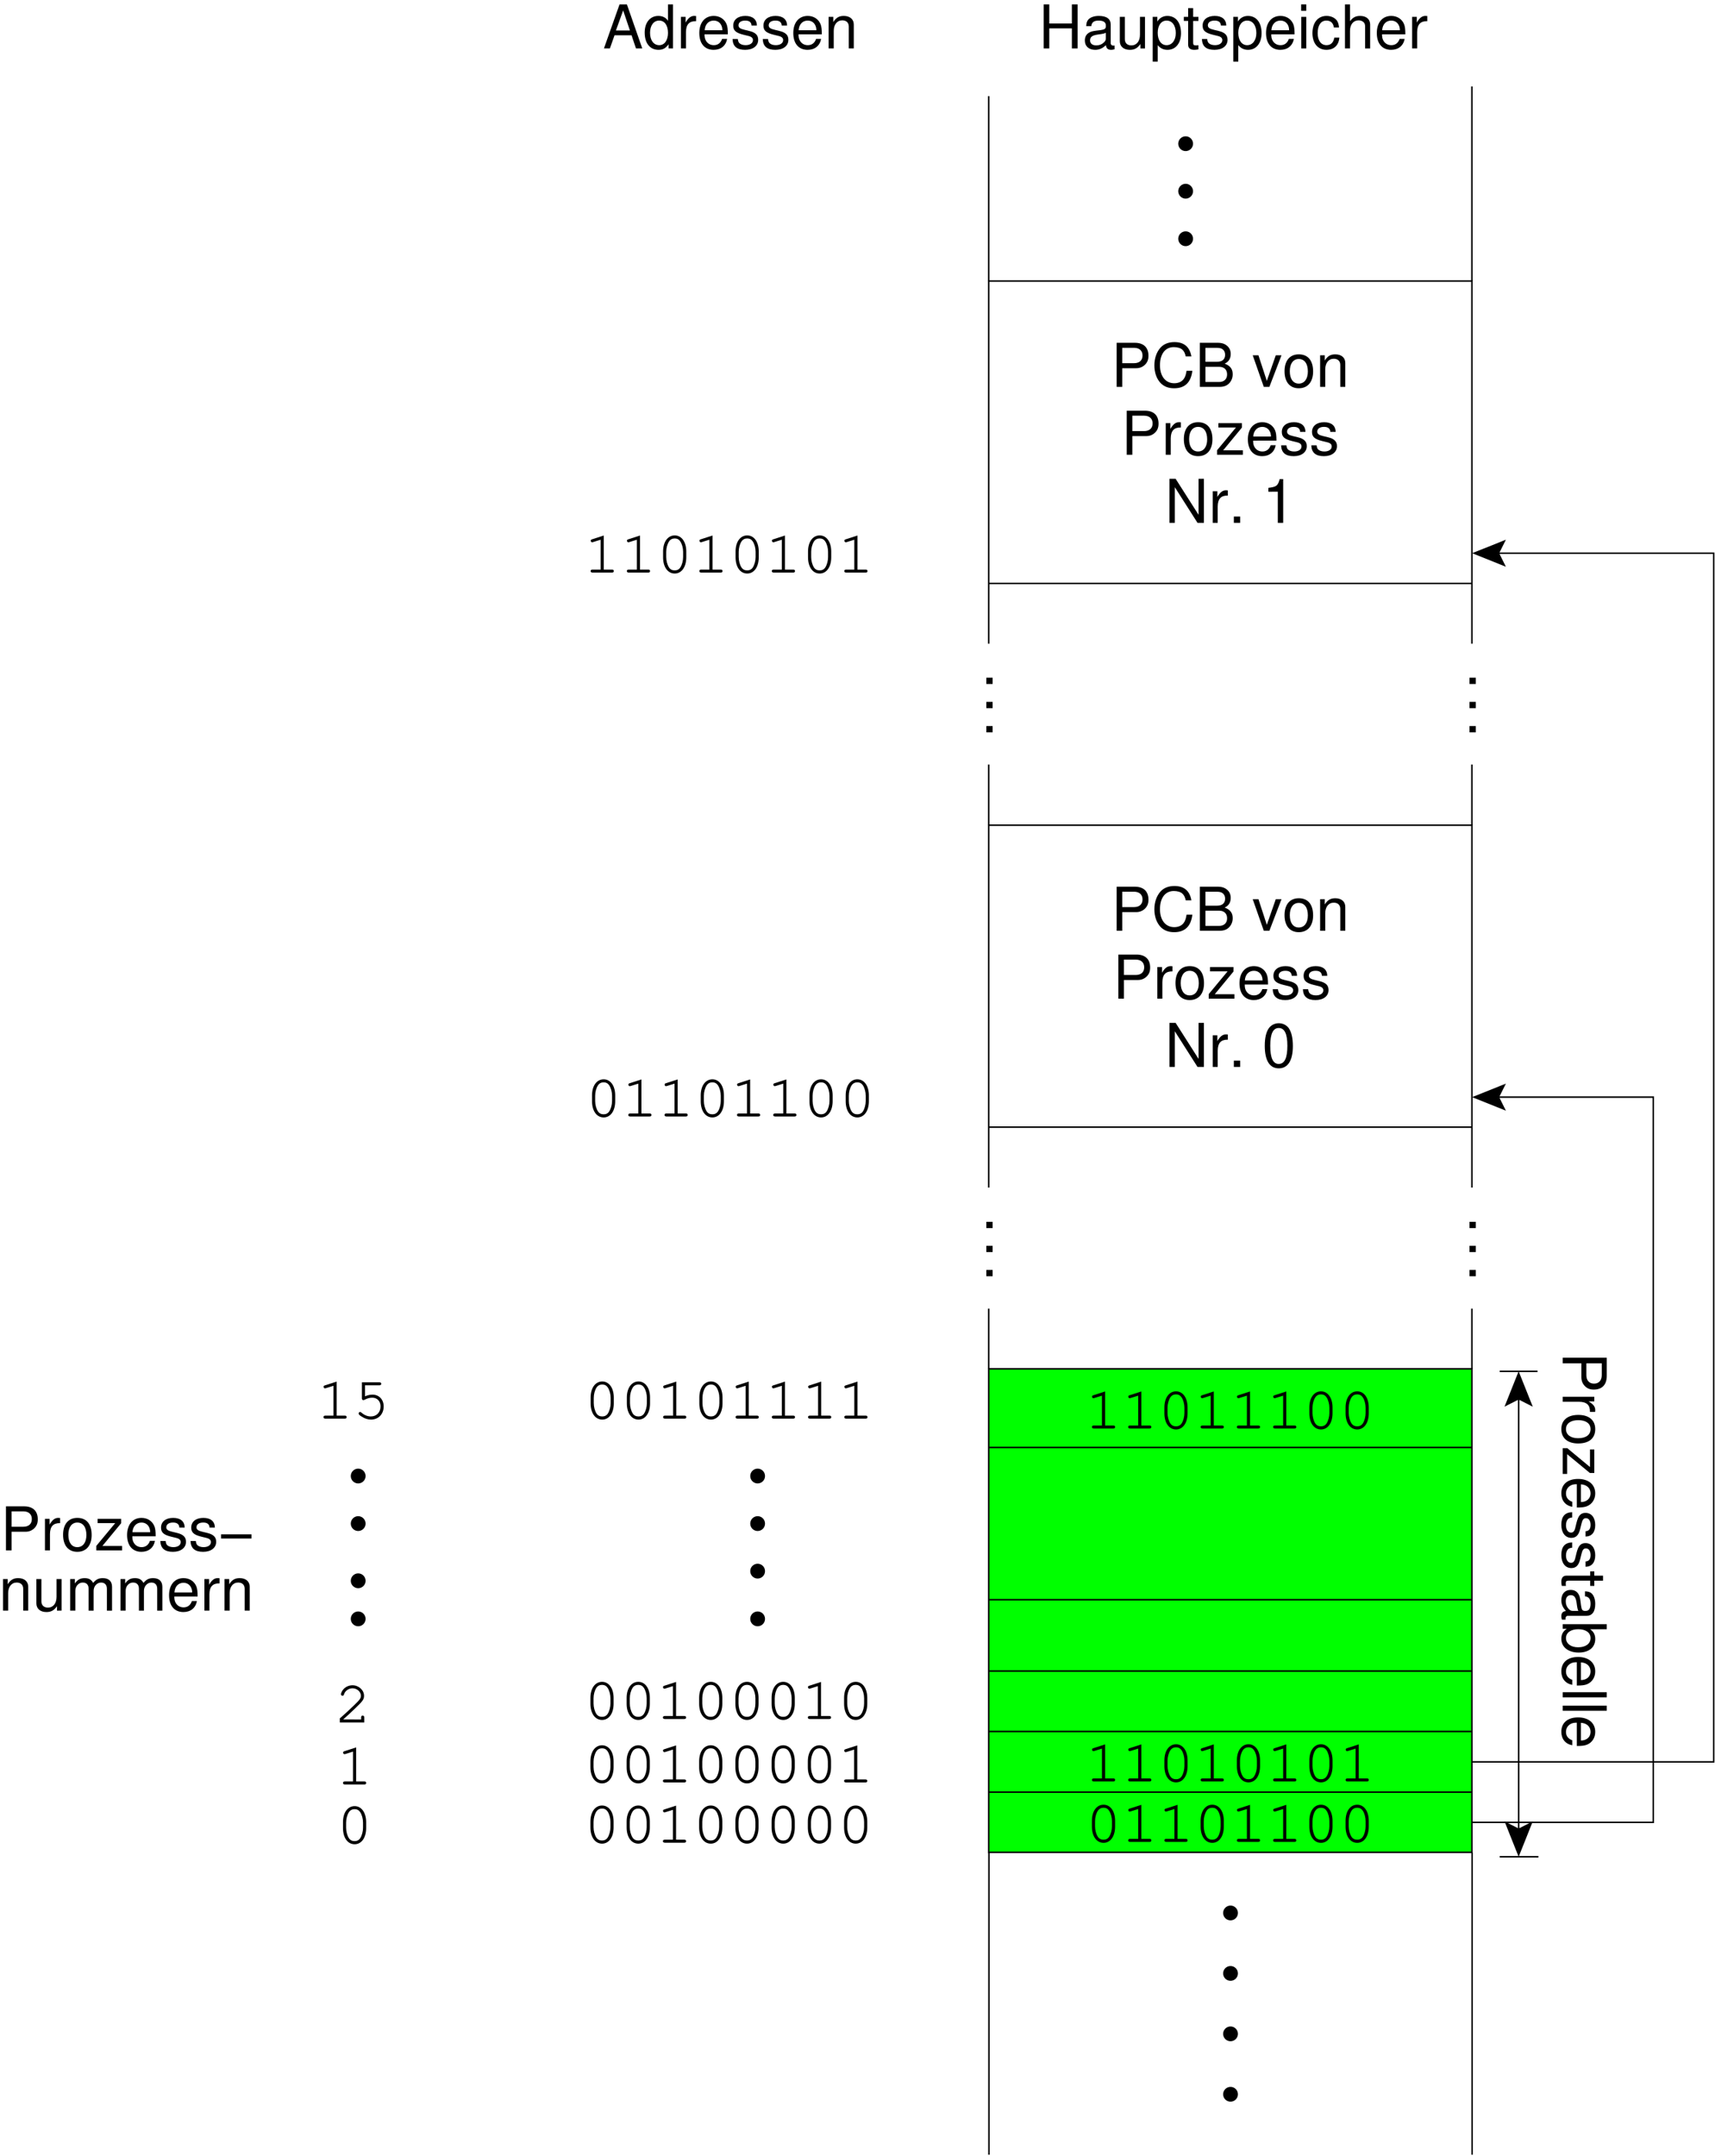 <svg width="230pt" height="289pt" version="1.1" viewBox="0 0 230 289" xmlns="http://www.w3.org/2000/svg" xmlns:xlink="http://www.w3.org/1999/xlink">
<defs>
<g id="c">
<path d="m1.547-0.844h-0.844v0.844h0.844z"/>
</g>
<g id="r">
<path d="m5.234-5.906h-0.719v4.828l-3.078-4.828h-0.828v5.906h0.719v-4.781l3.047 4.781h0.859z"/>
</g>
<g id="f">
<path d="m0.562-4.234v4.234h0.672v-2.203c0.016-1.016 0.438-1.469 1.359-1.453v-0.688c-0.109-0.016-0.172-0.016-0.25-0.016-0.438 0-0.781 0.25-1.156 0.891v-0.766z"/>
</g>
<g id="af">
<path d="m2.094-4.172v4.172h0.719v-5.859h-0.469c-0.25 0.906-0.422 1.031-1.516 1.172v0.516z"/>
</g>
<g id="ae">
<path d="m3.844-1.766 0.594 1.766h0.844l-2.062-5.906h-0.984l-2.094 5.906h0.797l0.625-1.766zm-0.219-0.641h-1.875l0.969-2.688z"/>
</g>
<g id="ad">
<path d="m4-5.906h-0.672v2.203c-0.281-0.438-0.734-0.656-1.297-0.656-1.094 0-1.828 0.875-1.828 2.234 0 1.422 0.703 2.312 1.859 2.312 0.578 0 0.984-0.219 1.344-0.75v0.562h0.594zm-1.859 2.172c0.734 0 1.188 0.641 1.188 1.656 0 0.984-0.469 1.641-1.172 1.641-0.75 0-1.234-0.656-1.234-1.656 0-0.984 0.484-1.641 1.219-1.641z"/>
</g>
<g id="e">
<path d="m4.156-1.891c0-0.656-0.047-1.047-0.172-1.359-0.281-0.688-0.922-1.109-1.719-1.109-1.188 0-1.938 0.891-1.938 2.297s0.719 2.25 1.922 2.25c0.969 0 1.641-0.547 1.812-1.469h-0.672c-0.188 0.547-0.578 0.844-1.109 0.844-0.438 0-0.797-0.188-1.031-0.547-0.156-0.25-0.219-0.484-0.219-0.906zm-3.109-0.547c0.047-0.797 0.531-1.297 1.219-1.297s1.156 0.531 1.156 1.297z"/>
</g>
<g id="d">
<path d="m3.547-3.062c-0.016-0.828-0.562-1.297-1.547-1.297s-1.625 0.5-1.625 1.297c0 0.656 0.344 0.969 1.344 1.219l0.641 0.156c0.469 0.109 0.656 0.281 0.656 0.578 0 0.406-0.406 0.672-0.984 0.672-0.375 0-0.672-0.109-0.844-0.281-0.109-0.125-0.156-0.25-0.203-0.547h-0.703c0.031 0.984 0.578 1.453 1.688 1.453 1.062 0 1.75-0.531 1.75-1.344 0-0.625-0.359-0.984-1.203-1.188l-0.641-0.156c-0.562-0.125-0.797-0.297-0.797-0.594 0-0.406 0.359-0.641 0.906-0.641s0.828 0.234 0.844 0.672z"/>
</g>
<g id="i">
<path d="m0.562-4.234v4.234h0.688v-2.344c0-0.859 0.453-1.422 1.141-1.422 0.547 0 0.875 0.312 0.875 0.828v2.938h0.672v-3.203c0-0.703-0.516-1.156-1.344-1.156-0.625 0-1.031 0.234-1.406 0.828v-0.703z"/>
</g>
<g id="an">
<path d="m4.453-2.688v2.688h0.766v-5.906h-0.766v2.562h-3.031v-2.562h-0.75v5.906h0.75v-2.688z"/>
</g>
<g id="am">
<path d="m4.328-0.391c-0.078 0.016-0.109 0.016-0.141 0.016-0.234 0-0.375-0.125-0.375-0.344v-2.484c0-0.75-0.547-1.156-1.594-1.156-0.609 0-1.109 0.172-1.406 0.484-0.188 0.219-0.266 0.469-0.281 0.891h0.672c0.062-0.516 0.359-0.75 1-0.75 0.609 0 0.953 0.219 0.953 0.625v0.172c-0.016 0.297-0.156 0.406-0.719 0.484-0.953 0.109-1.094 0.141-1.359 0.25-0.484 0.219-0.734 0.578-0.734 1.141 0 0.766 0.531 1.25 1.391 1.25 0.531 0 0.953-0.188 1.438-0.625 0.047 0.438 0.266 0.625 0.703 0.625 0.141 0 0.234-0.016 0.453-0.078zm-1.172-0.938c0 0.219-0.078 0.359-0.281 0.547-0.266 0.25-0.594 0.375-1 0.375-0.516 0-0.828-0.25-0.828-0.672 0-0.453 0.281-0.672 1.016-0.781 0.719-0.094 0.859-0.125 1.094-0.234z"/>
</g>
<g id="t">
<path d="m3.906 0v-4.234h-0.672v2.391c0 0.875-0.453 1.438-1.156 1.438-0.547 0-0.875-0.328-0.875-0.828v-3h-0.672v3.266c0 0.703 0.516 1.156 1.344 1.156 0.625 0 1.016-0.219 1.422-0.781v0.594z"/>
</g>
<g id="s">
<path d="m0.438 1.766h0.672v-2.203c0.359 0.422 0.766 0.625 1.312 0.625 1.094 0 1.812-0.891 1.812-2.234 0-1.422-0.703-2.312-1.828-2.312-0.562 0-1.031 0.25-1.344 0.75v-0.625h-0.625zm1.859-5.5c0.75 0 1.234 0.656 1.234 1.672 0 0.969-0.5 1.625-1.234 1.625-0.719 0-1.188-0.656-1.188-1.656 0-0.984 0.469-1.641 1.188-1.641z"/>
</g>
<g id="al">
<path d="m2.062-4.234h-0.703v-1.172h-0.672v1.172h-0.578v0.547h0.578v3.203c0 0.438 0.297 0.672 0.812 0.672 0.188 0 0.328-0.016 0.562-0.062v-0.562c-0.109 0.031-0.188 0.031-0.328 0.031-0.297 0-0.375-0.078-0.375-0.375v-2.906h0.703z"/>
</g>
<g id="ak">
<path d="m1.219-4.234h-0.672v4.234h0.672zm0-1.672h-0.688v0.859h0.688z"/>
</g>
<g id="aj">
<path d="m3.812-2.812c-0.031-0.422-0.125-0.688-0.281-0.922-0.297-0.391-0.797-0.625-1.391-0.625-1.156 0-1.891 0.906-1.891 2.312 0 1.359 0.734 2.234 1.875 2.234 1.016 0 1.656-0.609 1.734-1.641h-0.672c-0.125 0.672-0.469 1.016-1.047 1.016-0.734 0-1.188-0.609-1.188-1.609 0-1.062 0.438-1.688 1.172-1.688 0.562 0 0.922 0.328 1 0.922z"/>
</g>
<g id="ai">
<path d="m0.562-5.906v5.906h0.672v-2.344c0-0.859 0.453-1.422 1.156-1.422 0.219 0 0.438 0.062 0.594 0.188 0.203 0.141 0.281 0.344 0.281 0.641v2.938h0.672v-3.203c0-0.719-0.516-1.156-1.344-1.156-0.594 0-0.953 0.188-1.359 0.703v-2.25z"/>
</g>
<g id="h">
<path d="m1.484-2.5h1.859c0.453 0 0.828-0.141 1.141-0.422 0.359-0.328 0.516-0.703 0.516-1.25 0-1.109-0.656-1.734-1.828-1.734h-2.438v5.906h0.75zm0-0.672v-2.062h1.578c0.719 0 1.141 0.391 1.141 1.031 0 0.656-0.422 1.031-1.141 1.031z"/>
</g>
<g id="q">
<path d="m5.359-4.078c-0.234-1.281-0.984-1.922-2.281-1.922-0.781 0-1.422 0.25-1.859 0.734-0.531 0.594-0.828 1.422-0.828 2.391s0.297 1.797 0.844 2.375c0.469 0.469 1.047 0.688 1.812 0.688 1.438 0 2.25-0.781 2.438-2.344h-0.781c-0.062 0.406-0.141 0.688-0.266 0.922-0.25 0.484-0.75 0.75-1.375 0.75-1.172 0-1.922-0.938-1.922-2.406 0-1.516 0.703-2.438 1.859-2.438 0.469 0 0.922 0.125 1.156 0.359 0.219 0.203 0.344 0.453 0.438 0.891z"/>
</g>
<g id="p">
<path d="m0.641 0h2.656c0.562 0 0.984-0.156 1.297-0.5 0.281-0.297 0.453-0.719 0.453-1.188 0-0.703-0.328-1.141-1.078-1.422 0.547-0.25 0.812-0.688 0.812-1.297 0-0.438-0.156-0.812-0.469-1.078-0.312-0.281-0.703-0.422-1.281-0.422h-2.391zm0.75-3.359v-1.875h1.453c0.422 0 0.656 0.047 0.859 0.203 0.219 0.172 0.328 0.406 0.328 0.734s-0.109 0.562-0.328 0.734c-0.203 0.141-0.438 0.203-0.859 0.203zm0 2.703v-2.031h1.844c0.656 0 1.062 0.375 1.062 1.016 0 0.625-0.406 1.016-1.062 1.016z"/>
</g>
<g id="o">
<path d="m2.312 0 1.625-4.234h-0.766l-1.203 3.438-1.125-3.438h-0.766l1.484 4.234z"/>
</g>
<g id="g">
<path d="m2.203-4.359c-1.203 0-1.906 0.844-1.906 2.266 0 1.438 0.703 2.281 1.906 2.281s1.922-0.844 1.922-2.25c0-1.469-0.688-2.297-1.922-2.297zm0 0.625c0.766 0 1.219 0.625 1.219 1.672 0 1-0.469 1.625-1.219 1.625s-1.203-0.625-1.203-1.656c0-1.016 0.453-1.641 1.203-1.641z"/>
</g>
<g id="k">
<path d="m3.578-4.234h-3.156v0.578h2.359l-2.531 3.047v0.609h3.453v-0.594h-2.641l2.516-3.047z"/>
</g>
<g id="n">
<path d="m0.562-4.234v4.234h0.688v-2.656c0-0.625 0.438-1.109 0.984-1.109 0.516 0 0.797 0.297 0.797 0.844v2.922h0.672v-2.656c0-0.625 0.453-1.109 1-1.109 0.5 0 0.781 0.312 0.781 0.844v2.922h0.688v-3.188c0-0.75-0.438-1.172-1.234-1.172-0.562 0-0.906 0.172-1.297 0.641-0.25-0.453-0.594-0.641-1.141-0.641-0.578 0-0.953 0.203-1.312 0.719v-0.594z"/>
</g>
<g id="ah">
<path d="m4.406-2.156h-4.078v0.562h4.078z"/>
</g>
<g id="ag">
<path d="m2.219-5.859c-0.531 0-1.016 0.25-1.312 0.641-0.375 0.531-0.562 1.297-0.562 2.391 0 1.969 0.656 3.016 1.875 3.016s1.891-1.047 1.891-2.969c0-1.141-0.188-1.891-0.562-2.438-0.297-0.391-0.781-0.641-1.328-0.641zm0 0.641c0.781 0 1.156 0.781 1.156 2.375 0 1.656-0.375 2.438-1.172 2.438-0.75 0-1.125-0.812-1.125-2.422s0.375-2.391 1.141-2.391z"/>
</g>
<g id="b">
<path d="m2.641-4.969-1.547 0.5c-0.156 0.047-0.203 0.094-0.203 0.203s0.094 0.203 0.188 0.203c0.016 0 0.109-0.016 0.141-0.031l1-0.312v4h-1.078c-0.172 0-0.266 0.062-0.266 0.203 0 0.125 0.094 0.203 0.266 0.203h2.594c0.172 0 0.25-0.078 0.25-0.203 0-0.141-0.078-0.203-0.25-0.203h-1.094z"/>
</g>
<g id="a">
<path d="m3.984-2.828c0-1.281-0.625-2.156-1.547-2.156-0.938 0-1.562 0.875-1.562 2.156v0.781c0 1.297 0.625 2.172 1.562 2.172 0.922 0 1.547-0.875 1.547-2.172zm-2.688 0.047c0-0.5 0.141-1.031 0.375-1.391 0.172-0.266 0.438-0.406 0.766-0.406s0.578 0.141 0.75 0.406c0.234 0.359 0.375 0.891 0.375 1.391v0.703c0 0.484-0.141 1.031-0.375 1.391-0.172 0.266-0.438 0.391-0.75 0.391-0.328 0-0.594-0.125-0.766-0.391-0.234-0.359-0.375-0.906-0.375-1.391z"/>
</g>
<g id="ac">
<path d="m1.094-0.406c0.438-0.375 0.938-0.844 1.609-1.484 1.016-0.969 1.188-1.203 1.188-1.688 0-0.75-0.719-1.406-1.547-1.406-0.5 0-0.969 0.219-1.281 0.609-0.156 0.203-0.266 0.453-0.266 0.609 0 0.094 0.094 0.188 0.203 0.188s0.172-0.062 0.203-0.188c0.141-0.469 0.625-0.812 1.141-0.812 0.609 0 1.125 0.469 1.125 1 0 0.344-0.156 0.547-0.906 1.266-0.672 0.641-1.281 1.219-1.844 1.703l-0.078 0.062v0.547h3.281v-0.656c0-0.172-0.078-0.266-0.219-0.266s-0.203 0.094-0.203 0.266v0.25z"/>
</g>
<g id="ab">
<path d="m1.594-4.469h1.906c0.172 0 0.266-0.078 0.266-0.203 0-0.141-0.094-0.203-0.266-0.203h-2.328v2.172c0 0.125 0.078 0.219 0.203 0.219 0.047 0 0.078-0.016 0.188-0.062 0.359-0.188 0.672-0.266 1-0.266 0.656 0 1.109 0.469 1.109 1.156 0 0.812-0.531 1.359-1.297 1.359-0.453 0-0.875-0.172-1.266-0.516-0.078-0.062-0.109-0.078-0.172-0.078-0.109 0-0.203 0.078-0.203 0.188 0 0.125 0.109 0.25 0.406 0.422 0.406 0.266 0.812 0.406 1.25 0.406 1 0 1.703-0.734 1.703-1.766 0-0.922-0.625-1.578-1.484-1.578-0.344 0-0.625 0.062-1.016 0.219z"/>
</g>
<g id="aa">
<path d="m2.5 1.484v1.859c0 0.453 0.141 0.828 0.422 1.141 0.328 0.359 0.703 0.516 1.25 0.516 1.109 0 1.734-0.656 1.734-1.828v-2.438h-5.906v0.75zm0.672 0h2.062v1.578c0 0.719-0.391 1.141-1.031 1.141-0.656 0-1.031-0.422-1.031-1.141z"/>
</g>
<g id="z">
<path d="m4.234 0.562h-4.234v0.672h2.203c1.016 0.016 1.469 0.438 1.453 1.359h0.688c0.016-0.109 0.016-0.172 0.016-0.25 0-0.438-0.25-0.781-0.891-1.156h0.766z"/>
</g>
<g id="y">
<path d="m4.359 2.203c0-1.203-0.844-1.906-2.266-1.906-1.438 0-2.281 0.703-2.281 1.906s0.844 1.922 2.25 1.922c1.469 0 2.297-0.688 2.297-1.922zm-0.625 0c0 0.766-0.625 1.219-1.672 1.219-1 0-1.625-0.469-1.625-1.219s0.625-1.203 1.656-1.203c1.016 0 1.641 0.453 1.641 1.203z"/>
</g>
<g id="x">
<path d="m4.234 3.578v-3.156h-0.578v2.359l-3.047-2.531h-0.609v3.453h0.594v-2.641l3.047 2.516z"/>
</g>
<g id="j">
<path d="m1.891 4.156c0.656 0 1.047-0.047 1.359-0.172 0.688-0.281 1.109-0.922 1.109-1.719 0-1.188-0.891-1.938-2.297-1.938s-2.25 0.719-2.25 1.922c0 0.969 0.547 1.641 1.469 1.812v-0.672c-0.547-0.188-0.844-0.578-0.844-1.109 0-0.438 0.188-0.797 0.547-1.031 0.25-0.156 0.484-0.219 0.906-0.219zm0.547-3.109c0.797 0.047 1.297 0.531 1.297 1.219s-0.531 1.156-1.297 1.156z"/>
</g>
<g id="l">
<path d="m3.062 3.547c0.828-0.016 1.297-0.562 1.297-1.547s-0.5-1.625-1.297-1.625c-0.656 0-0.969 0.344-1.219 1.344l-0.156 0.641c-0.109 0.469-0.281 0.656-0.578 0.656-0.406 0-0.672-0.406-0.672-0.984 0-0.375 0.109-0.672 0.281-0.844 0.125-0.109 0.25-0.156 0.547-0.203v-0.703c-0.984 0.031-1.453 0.578-1.453 1.688 0 1.062 0.531 1.75 1.344 1.75 0.625 0 0.984-0.359 1.188-1.203l0.156-0.641c0.125-0.562 0.297-0.797 0.594-0.797 0.406 0 0.641 0.359 0.641 0.906s-0.234 0.828-0.672 0.844z"/>
</g>
<g id="w">
<path d="m4.234 2.062v-0.703h1.172v-0.672h-1.172v-0.578h-0.547v0.578h-3.203c-0.438 0-0.672 0.297-0.672 0.812 0 0.188 0.016 0.328 0.062 0.562h0.562c-0.031-0.109-0.031-0.188-0.031-0.328 0-0.297 0.078-0.375 0.375-0.375h2.906v0.703z"/>
</g>
<g id="v">
<path d="m0.391 4.328c-0.016-0.078-0.016-0.109-0.016-0.141 0-0.234 0.125-0.375 0.344-0.375h2.484c0.75 0 1.156-0.547 1.156-1.594 0-0.609-0.172-1.109-0.484-1.406-0.219-0.188-0.469-0.266-0.891-0.281v0.672c0.516 0.062 0.75 0.359 0.75 1 0 0.609-0.219 0.953-0.625 0.953h-0.172c-0.297-0.016-0.406-0.156-0.484-0.719-0.109-0.953-0.141-1.094-0.25-1.359-0.219-0.484-0.578-0.734-1.141-0.734-0.766 0-1.25 0.531-1.25 1.391 0 0.531 0.188 0.953 0.625 1.438-0.438 0.047-0.625 0.266-0.625 0.703 0 0.141 0.016 0.234 0.078 0.453zm0.938-1.172c-0.219 0-0.359-0.078-0.547-0.281-0.25-0.266-0.375-0.594-0.375-1 0-0.516 0.25-0.828 0.672-0.828 0.453 0 0.672 0.281 0.781 1.016 0.094 0.719 0.125 0.859 0.234 1.094z"/>
</g>
<g id="u">
<path d="m5.906 0.438h-5.906v0.609h0.547c-0.5 0.328-0.734 0.75-0.734 1.344 0 1.109 0.922 1.844 2.328 1.844 1.375 0 2.219-0.688 2.219-1.812 0-0.578-0.219-1-0.688-1.312h2.234zm-2.172 1.859c0 0.75-0.656 1.234-1.672 1.234-0.969 0-1.625-0.5-1.625-1.234s0.656-1.188 1.656-1.188c0.984 0 1.641 0.453 1.641 1.188z"/>
</g>
<g id="m">
<path d="m5.906 1.234v-0.688h-5.906v0.688z"/>
</g>
<clipPath id="at">
<path d="m197 74h33v163h-33z"/>
</clipPath>
<clipPath id="as">
<path d="m-2.473 289.11h233v-290h-233zm199.71-214.76v-0.379l4.508-1.43-0.809 1.617 0.809 1.621z" clip-rule="evenodd"/>
</clipPath>
<clipPath id="ar">
<path d="m203 183h1v66h-1z"/>
</clipPath>
<clipPath id="aq">
<path d="m-2.473 289.11h233v-290h-233zm206.33-40.047h-0.379l-1.512-4.723 1.699 0.863 1.703-0.863zm-0.379-65.445h0.379l1.512 4.723-1.703-0.863-1.699 0.863z" clip-rule="evenodd"/>
</clipPath>
<clipPath id="ap">
<path d="m197 146h25v99h-25z"/>
</clipPath>
<clipPath id="ao">
<path d="m-2.473 289.11h233v-290h-233zm199.71-141.86v-0.379l4.508-1.43-0.809 1.621 0.809 1.621z" clip-rule="evenodd"/>
</clipPath>
</defs>
<g clip-path="url(#at)">
<g clip-path="url(#as)">
<path transform="matrix(.1 0 0 -.1 -2.472 289.1)" d="m1999 529.52h323.98v1620h-323.98" fill="none" stroke="#000" stroke-miterlimit="10" stroke-width="2.025"/>
</g>
</g>
<path d="m201.75 72.535-4.047 1.617 4.047 1.621-0.809-1.621 0.809-1.617" fill-rule="evenodd"/>
<path transform="matrix(.1 0 0 -.1 -2.472 289.1)" d="m2042.2 2165.7-40.469-16.172 40.469-16.211-8.086 16.211z" fill="none" stroke="#000" stroke-miterlimit="10" stroke-width="2.025"/>
<path d="m48.93 197.84c0 0.492-0.402 0.891-0.895 0.891-0.488 0-0.891-0.398-0.891-0.891 0-0.492 0.402-0.891 0.891-0.891 0.492 0 0.895 0.398 0.895 0.891" fill-rule="evenodd"/>
<path transform="matrix(.1 0 0 -.1 -2.472 289.1)" d="m514.02 912.64c0-4.922-4.023-8.906-8.945-8.906-4.883 0-8.906 3.984-8.906 8.906s4.023 8.906 8.906 8.906c4.922 0 8.945-3.984 8.945-8.906z" fill="none" stroke="#000" stroke-miterlimit="10" stroke-width="2.025"/>
<path d="m48.93 204.21c0 0.488-0.402 0.891-0.895 0.891-0.488 0-0.891-0.402-0.891-0.891 0-0.492 0.402-0.895 0.891-0.895 0.492 0 0.895 0.402 0.895 0.895" fill-rule="evenodd"/>
<path transform="matrix(.1 0 0 -.1 -2.472 289.1)" d="m514.02 848.89c0-4.883-4.023-8.906-8.945-8.906-4.883 0-8.906 4.023-8.906 8.906 0 4.922 4.023 8.945 8.906 8.945 4.922 0 8.945-4.023 8.945-8.945z" fill="none" stroke="#000" stroke-miterlimit="10" stroke-width="2.025"/>
<path d="m48.93 211.88c0 0.488-0.402 0.891-0.895 0.891-0.488 0-0.891-0.402-0.891-0.891 0-0.492 0.402-0.895 0.891-0.895 0.492 0 0.895 0.402 0.895 0.895" fill-rule="evenodd"/>
<path transform="matrix(.1 0 0 -.1 -2.472 289.1)" d="m514.02 772.21c0-4.883-4.023-8.906-8.945-8.906-4.883 0-8.906 4.023-8.906 8.906 0 4.922 4.023 8.945 8.906 8.945 4.922 0 8.945-4.023 8.945-8.945z" fill="none" stroke="#000" stroke-miterlimit="10" stroke-width="2.025"/>
<path d="m48.93 216.98c0 0.492-0.402 0.891-0.895 0.891-0.488 0-0.891-0.398-0.891-0.891s0.402-0.891 0.891-0.891c0.492 0 0.895 0.398 0.895 0.891" fill-rule="evenodd"/>
<path transform="matrix(.1 0 0 -.1 -2.472 289.1)" d="m514.02 721.2c0-4.922-4.023-8.906-8.945-8.906-4.883 0-8.906 3.984-8.906 8.906s4.023 8.906 8.906 8.906c4.922 0 8.945-3.984 8.945-8.906z" fill="none" stroke="#000" stroke-miterlimit="10" stroke-width="2.025"/>
<path transform="matrix(.1 0 0 -.1 -2.472 289.1)" d="m2036 402.33h50.742" fill="none" stroke="#000" stroke-miterlimit="10" stroke-width="2.025"/>
<path transform="matrix(.1 0 0 -.1 -2.472 289.1)" d="m2085.7 402.33h2.188" fill="none" stroke="#000" stroke-miterlimit="10" stroke-width="2.025"/>
<path transform="matrix(.1 0 0 -.1 -2.472 289.1)" d="m2036 1053h50.742" fill="none" stroke="#000" stroke-miterlimit="10" stroke-width="2.025"/>
<g clip-path="url(#ar)">
<g clip-path="url(#aq)">
<path transform="matrix(.1 0 0 -.1 -2.472 289.1)" d="m2061.4 1053v-650.7" fill="none" stroke="#000" stroke-miterlimit="10" stroke-width="2.025"/>
</g>
</g>
<path d="m205.37 188.34-1.703-4.266-1.699 4.266 1.699-0.863 1.703 0.863" fill-rule="evenodd"/>
<path transform="matrix(.1 0 0 -.1 -2.472 289.1)" d="m2078.4 1007.7-17.031 42.656-16.992-42.656 16.992 8.633z" fill="none" stroke="#000" stroke-miterlimit="10" stroke-width="2.025"/>
<path d="m201.96 244.34 1.699 4.266 1.703-4.266-1.703 0.863-1.699-0.863" fill-rule="evenodd"/>
<path transform="matrix(.1 0 0 -.1 -2.472 289.1)" d="m2044.4 447.68 16.992-42.656 17.031 42.656-17.031-8.633z" fill="none" stroke="#000" stroke-miterlimit="10" stroke-width="2.025"/>
<path transform="matrix(.1 0 0 -.1 -2.472 289.1)" d="m1351 407.99v-405" fill="none" stroke="#000" stroke-miterlimit="10" stroke-width="2.025"/>
<path transform="matrix(.1 0 0 -.1 -2.472 289.1)" d="m1999 407.99v-405" fill="none" stroke="#000" stroke-miterlimit="10" stroke-width="2.025"/>
<path d="m165.92 256.4c0 0.492-0.398 0.895-0.891 0.895-0.492 0-0.891-0.402-0.891-0.895 0-0.488 0.398-0.891 0.891-0.891 0.492 0 0.891 0.402 0.891 0.891" fill-rule="evenodd"/>
<path transform="matrix(.1 0 0 -.1 -2.472 289.1)" d="m1683.9 327.02c0-4.922-3.984-8.945-8.906-8.945s-8.906 4.023-8.906 8.945c0 4.883 3.984 8.906 8.906 8.906s8.906-4.023 8.906-8.906z" fill="none" stroke="#000" stroke-miterlimit="10" stroke-width="2.025"/>
<path d="m165.92 264.5c0 0.492-0.398 0.891-0.891 0.891-0.492 0-0.891-0.398-0.891-0.891 0-0.492 0.398-0.891 0.891-0.891 0.492 0 0.891 0.398 0.891 0.891" fill-rule="evenodd"/>
<path transform="matrix(.1 0 0 -.1 -2.472 289.1)" d="m1683.9 246c0-4.922-3.984-8.906-8.906-8.906s-8.906 3.984-8.906 8.906 3.984 8.906 8.906 8.906 8.906-3.984 8.906-8.906z" fill="none" stroke="#000" stroke-miterlimit="10" stroke-width="2.025"/>
<g clip-path="url(#ap)">
<g clip-path="url(#ao)">
<path transform="matrix(.1 0 0 -.1 -2.472 289.1)" d="m1999 448.5h242.97v971.99h-242.97" fill="none" stroke="#000" stroke-miterlimit="10" stroke-width="2.025"/>
</g>
</g>
<path d="m201.75 145.43-4.047 1.621 4.047 1.621-0.809-1.621 0.809-1.621" fill-rule="evenodd"/>
<path transform="matrix(.1 0 0 -.1 -2.472 289.1)" d="m2042.2 1436.7-40.469-16.211 40.469-16.211-8.086 16.211z" fill="none" stroke="#000" stroke-miterlimit="10" stroke-width="2.025"/>
<path d="m165.92 272.61c0 0.492-0.398 0.891-0.891 0.891-0.492 0-0.891-0.398-0.891-0.891 0-0.492 0.398-0.891 0.891-0.891 0.492 0 0.891 0.398 0.891 0.891" fill-rule="evenodd"/>
<path transform="matrix(.1 0 0 -.1 -2.472 289.1)" d="m1683.9 164.99c0-4.922-3.984-8.906-8.906-8.906s-8.906 3.984-8.906 8.906 3.984 8.906 8.906 8.906 8.906-3.984 8.906-8.906z" fill="none" stroke="#000" stroke-miterlimit="10" stroke-width="2.025"/>
<path d="m165.92 280.7c0 0.492-0.398 0.891-0.891 0.891-0.492 0-0.891-0.398-0.891-0.891s0.398-0.891 0.891-0.891c0.492 0 0.891 0.398 0.891 0.891" fill-rule="evenodd"/>
<path transform="matrix(.1 0 0 -.1 -2.472 289.1)" d="m1683.9 84.009c0-4.922-3.984-8.906-8.906-8.906s-8.906 3.984-8.906 8.906 3.984 8.906 8.906 8.906 8.906-3.984 8.906-8.906z" fill="none" stroke="#000" stroke-miterlimit="10" stroke-width="2.025"/>
<path d="m102.5 197.84c0 0.492-0.398 0.891-0.891 0.891-0.492 0-0.891-0.398-0.891-0.891 0-0.492 0.398-0.891 0.891-0.891 0.492 0 0.891 0.398 0.891 0.891" fill-rule="evenodd"/>
<path transform="matrix(.1 0 0 -.1 -2.472 289.1)" d="m1049.7 912.64c0-4.922-3.984-8.906-8.906-8.906s-8.906 3.984-8.906 8.906 3.984 8.906 8.906 8.906 8.906-3.984 8.906-8.906z" fill="none" stroke="#000" stroke-miterlimit="10" stroke-width="2.025"/>
<path d="m102.5 204.21c0 0.488-0.398 0.891-0.891 0.891-0.492 0-0.891-0.402-0.891-0.891 0-0.492 0.398-0.895 0.891-0.895 0.492 0 0.891 0.402 0.891 0.895" fill-rule="evenodd"/>
<path transform="matrix(.1 0 0 -.1 -2.472 289.1)" d="m1049.7 848.89c0-4.883-3.984-8.906-8.906-8.906s-8.906 4.023-8.906 8.906c0 4.922 3.984 8.945 8.906 8.945s8.906-4.023 8.906-8.945z" fill="none" stroke="#000" stroke-miterlimit="10" stroke-width="2.025"/>
<path d="m102.5 210.59c0 0.492-0.398 0.891-0.891 0.891-0.492 0-0.891-0.398-0.891-0.891 0-0.492 0.398-0.891 0.891-0.891 0.492 0 0.891 0.398 0.891 0.891" fill-rule="evenodd"/>
<path transform="matrix(.1 0 0 -.1 -2.472 289.1)" d="m1049.7 785.18c0-4.922-3.984-8.906-8.906-8.906s-8.906 3.984-8.906 8.906 3.984 8.906 8.906 8.906 8.906-3.984 8.906-8.906z" fill="none" stroke="#000" stroke-miterlimit="10" stroke-width="2.025"/>
<path d="m102.5 216.98c0 0.492-0.398 0.891-0.891 0.891-0.492 0-0.891-0.398-0.891-0.891s0.398-0.891 0.891-0.891c0.492 0 0.891 0.398 0.891 0.891" fill-rule="evenodd"/>
<path transform="matrix(.1 0 0 -.1 -2.472 289.1)" d="m1049.7 721.2c0-4.922-3.984-8.906-8.906-8.906s-8.906 3.984-8.906 8.906 3.984 8.906 8.906 8.906 8.906-3.984 8.906-8.906z" fill="none" stroke="#000" stroke-miterlimit="10" stroke-width="2.025"/>
<path d="m159.9 32.008c0 0.492-0.398 0.891-0.891 0.891-0.492 0-0.891-0.398-0.891-0.891 0-0.492 0.398-0.891 0.891-0.891 0.492 0 0.891 0.398 0.891 0.891" fill-rule="evenodd"/>
<path transform="matrix(.1 0 0 -.1 -2.472 289.1)" d="m1623.7 2571c0-4.922-3.984-8.906-8.906-8.906s-8.906 3.984-8.906 8.906 3.984 8.906 8.906 8.906 8.906-3.984 8.906-8.906z" fill="none" stroke="#000" stroke-miterlimit="10" stroke-width="2.025"/>
<path d="m159.9 25.637c0 0.492-0.398 0.891-0.891 0.891-0.492 0-0.891-0.398-0.891-0.891 0-0.492 0.398-0.895 0.891-0.895 0.492 0 0.891 0.402 0.891 0.895" fill-rule="evenodd"/>
<path transform="matrix(.1 0 0 -.1 -2.472 289.1)" d="m1623.7 2634.7c0-4.922-3.984-8.906-8.906-8.906s-8.906 3.984-8.906 8.906 3.984 8.945 8.906 8.945 8.906-4.023 8.906-8.945z" fill="none" stroke="#000" stroke-miterlimit="10" stroke-width="2.025"/>
<path d="m159.9 19.262c0 0.492-0.398 0.891-0.891 0.891-0.492 0-0.891-0.398-0.891-0.891 0-0.492 0.398-0.891 0.891-0.891 0.492 0 0.891 0.398 0.891 0.891" fill-rule="evenodd"/>
<path transform="matrix(.1 0 0 -.1 -2.472 289.1)" d="m1623.7 2698.4c0-4.922-3.984-8.906-8.906-8.906s-8.906 3.984-8.906 8.906 3.984 8.906 8.906 8.906 8.906-3.984 8.906-8.906z" fill="none" stroke="#000" stroke-miterlimit="10" stroke-width="2.025"/>
<g>
<use x="131.575" y="94.917" xlink:href="#c"/>
<use x="131.575" y="91.677" xlink:href="#c"/>
<use x="196.375" y="94.917" xlink:href="#c"/>
<use x="196.375" y="98.157" xlink:href="#c"/>
<use x="196.375" y="91.677" xlink:href="#c"/>
<use x="131.575" y="167.817" xlink:href="#c"/>
<use x="131.575" y="171.057" xlink:href="#c"/>
<use x="131.575" y="164.604" xlink:href="#c"/>
<use x="196.375" y="167.817" xlink:href="#c"/>
<use x="196.375" y="171.057" xlink:href="#c"/>
<use x="196.375" y="164.604" xlink:href="#c"/>
<use x="131.575" y="98.157" xlink:href="#c"/>
</g>
<path d="m132.6 183.48v64.801h64.801v-64.801h-64.801" fill="#0f0" fill-rule="evenodd"/>
<path transform="matrix(.1 0 0 -.1 -2.472 289.1)" d="m1350.7 1056.3v-648.01h648.01v648.01z" fill="none" stroke="#000" stroke-miterlimit="10" stroke-width="2.025"/>
<g>
<use x="78.332" y="76.746" xlink:href="#b"/>
<use x="83.192" y="76.746" xlink:href="#b"/>
<use x="88.052" y="76.746" xlink:href="#a"/>
<use x="92.912" y="76.746" xlink:href="#b"/>
<use x="97.772" y="76.746" xlink:href="#a"/>
<use x="102.632" y="76.746" xlink:href="#b"/>
<use x="107.492" y="76.746" xlink:href="#a"/>
<use x="112.352" y="76.746" xlink:href="#b"/>
<use x="145.562" y="191.469" xlink:href="#b"/>
<use x="150.422" y="191.469" xlink:href="#b"/>
<use x="155.282" y="191.469" xlink:href="#a"/>
<use x="160.142" y="191.469" xlink:href="#b"/>
<use x="165.002" y="191.469" xlink:href="#b"/>
<use x="169.862" y="191.469" xlink:href="#b"/>
<use x="174.722" y="191.469" xlink:href="#a"/>
<use x="179.582" y="191.469" xlink:href="#a"/>
</g>
<path transform="matrix(.1 0 0 -.1 -2.472 289.1)" d="m1350.7 1299.3v485.7h648.01v-485.7" fill="none" stroke="#000" stroke-miterlimit="10" stroke-width="2.025"/>
<g>
<use x="209.578" y="181.245" xlink:href="#aa"/>
<use x="209.578" y="186.648" xlink:href="#z"/>
<use x="209.578" y="189.345" xlink:href="#y"/>
<use x="209.578" y="193.849" xlink:href="#x"/>
<use x="209.578" y="197.899" xlink:href="#j"/>
<use x="209.578" y="202.402" xlink:href="#l"/>
<use x="209.578" y="206.452" xlink:href="#l"/>
<use x="209.578" y="210.502" xlink:href="#w"/>
<use x="209.578" y="212.754" xlink:href="#v"/>
<use x="209.578" y="217.258" xlink:href="#u"/>
<use x="209.578" y="221.761" xlink:href="#j"/>
<use x="209.578" y="226.265" xlink:href="#m"/>
<use x="209.578" y="228.063" xlink:href="#m"/>
<use x="209.578" y="229.861" xlink:href="#j"/>
</g>
<path transform="matrix(.1 0 0 -.1 -2.472 289.1)" d="m1998.7 1056.3v80.742" fill="none" stroke="#000" stroke-miterlimit="10" stroke-width="2.025"/>
<path transform="matrix(.1 0 0 -.1 -2.472 289.1)" d="m1350.7 2762.1v-247.85" fill="none" stroke="#000" stroke-miterlimit="10" stroke-width="2.025"/>
<path transform="matrix(.1 0 0 -.1 -2.472 289.1)" d="m1998.7 2775.1v-260.82" fill="none" stroke="#000" stroke-miterlimit="10" stroke-width="2.025"/>
<path transform="matrix(.1 0 0 -.1 -2.472 289.1)" d="m1350.7 2028.3v486.02h648.01v-486.02" fill="none" stroke="#000" stroke-miterlimit="10" stroke-width="2.025"/>
<path transform="matrix(.1 0 0 -.1 -2.472 289.1)" d="m1350.7 2109h648.01" fill="none" stroke="#000" stroke-miterlimit="10" stroke-width="2.025"/>
<path transform="matrix(.1 0 0 -.1 -2.472 289.1)" d="m1350.7 1866.3v-81.289" fill="none" stroke="#000" stroke-miterlimit="10" stroke-width="2.025"/>
<path transform="matrix(.1 0 0 -.1 -2.472 289.1)" d="m1998.7 1866.3v-81.289" fill="none" stroke="#000" stroke-miterlimit="10" stroke-width="2.025"/>
<path transform="matrix(.1 0 0 -.1 -2.472 289.1)" d="m1350.7 1380.3h648.01" fill="none" stroke="#000" stroke-miterlimit="10" stroke-width="2.025"/>
<path transform="matrix(.1 0 0 -.1 -2.472 289.1)" d="m1350.7 651.27h648.01" fill="none" stroke="#000" stroke-miterlimit="10" stroke-width="2.025"/>
<path transform="matrix(.1 0 0 -.1 -2.472 289.1)" d="m1350.7 1056.3v80.742" fill="none" stroke="#000" stroke-miterlimit="10" stroke-width="2.025"/>
<path transform="matrix(.1 0 0 -.1 -2.472 289.1)" d="m1350.7 950.96h648.01" fill="none" stroke="#000" stroke-miterlimit="10" stroke-width="2.025"/>
<path transform="matrix(.1 0 0 -.1 -2.472 289.1)" d="m1350.7 746.86h648.01" fill="none" stroke="#000" stroke-miterlimit="10" stroke-width="2.025"/>
<path transform="matrix(.1 0 0 -.1 -2.472 289.1)" d="m1350.7 570.26h648.01" fill="none" stroke="#000" stroke-miterlimit="10" stroke-width="2.025"/>
<path transform="matrix(.1 0 0 -.1 -2.472 289.1)" d="m1350.7 489.01h648.01" fill="none" stroke="#000" stroke-miterlimit="10" stroke-width="2.025"/>
<g>
<use x="45.121" y="239.178" xlink:href="#b"/>
<use x="44.932" y="230.862" xlink:href="#ac"/>
<use x="42.502" y="190.146" xlink:href="#b"/>
<use x="47.362" y="190.146" xlink:href="#ab"/>
<use x="156.225" y="70.077" xlink:href="#r"/>
<use x="162.073" y="70.077" xlink:href="#f"/>
<use x="164.771" y="70.077" xlink:href="#c"/>
<use x="167.023" y="70.077" xlink:href="#glyph-0-4"/>
<use x="169.274" y="70.077" xlink:href="#af"/>
<use x="80.853" y="6.492" xlink:href="#ae"/>
<use x="86.256" y="6.492" xlink:href="#ad"/>
<use x="90.76" y="6.492" xlink:href="#f"/>
<use x="93.457" y="6.492" xlink:href="#e"/>
<use x="97.961" y="6.492" xlink:href="#d"/>
<use x="102.011" y="6.492" xlink:href="#d"/>
<use x="106.061" y="6.492" xlink:href="#e"/>
<use x="110.564" y="6.492" xlink:href="#i"/>
<use x="139.297" y="6.492" xlink:href="#an"/>
<use x="145.145" y="6.492" xlink:href="#am"/>
<use x="149.649" y="6.492" xlink:href="#t"/>
<use x="154.152" y="6.492" xlink:href="#s"/>
<use x="158.656" y="6.492" xlink:href="#al"/>
<use x="160.908" y="6.492" xlink:href="#d"/>
<use x="164.958" y="6.492" xlink:href="#s"/>
<use x="169.461" y="6.492" xlink:href="#e"/>
<use x="173.965" y="6.492" xlink:href="#ak"/>
<use x="175.763" y="6.492" xlink:href="#aj"/>
<use x="179.813" y="6.492" xlink:href="#ai"/>
<use x="184.317" y="6.492" xlink:href="#e"/>
<use x="188.82" y="6.492" xlink:href="#f"/>
<use x="145.562" y="246.873" xlink:href="#a"/>
<use x="150.422" y="246.873" xlink:href="#b"/>
<use x="155.282" y="246.873" xlink:href="#b"/>
<use x="160.142" y="246.873" xlink:href="#a"/>
<use x="165.002" y="246.873" xlink:href="#b"/>
<use x="169.862" y="246.873" xlink:href="#b"/>
<use x="174.722" y="246.873" xlink:href="#a"/>
<use x="179.582" y="246.873" xlink:href="#a"/>
<use x="78.521" y="149.646" xlink:href="#a"/>
<use x="83.381" y="149.646" xlink:href="#b"/>
<use x="88.241" y="149.646" xlink:href="#b"/>
<use x="93.101" y="149.646" xlink:href="#a"/>
<use x="97.961" y="149.646" xlink:href="#b"/>
<use x="102.821" y="149.646" xlink:href="#b"/>
<use x="107.681" y="149.646" xlink:href="#a"/>
<use x="112.541" y="149.646" xlink:href="#a"/>
<use x="149.021" y="124.752" xlink:href="#h"/>
<use x="154.423" y="124.752" xlink:href="#q"/>
<use x="160.271" y="124.752" xlink:href="#p"/>
<use x="165.674" y="124.752" xlink:href="#glyph-0-4"/>
<use x="167.926" y="124.752" xlink:href="#o"/>
<use x="171.976" y="124.752" xlink:href="#g"/>
<use x="176.48" y="124.752" xlink:href="#i"/>
<use x="149.247" y="133.851" xlink:href="#h"/>
<use x="154.65" y="133.851" xlink:href="#f"/>
<use x="157.347" y="133.851" xlink:href="#g"/>
<use x="161.851" y="133.851" xlink:href="#k"/>
<use x="165.901" y="133.851" xlink:href="#e"/>
<use x="170.404" y="133.851" xlink:href="#d"/>
<use x="174.454" y="133.851" xlink:href="#d"/>
<use x="178.504" y="133.851" xlink:href="#glyph-0-4"/>
<use x="149.021" y="51.852" xlink:href="#h"/>
<use x="154.423" y="51.852" xlink:href="#q"/>
<use x="160.271" y="51.852" xlink:href="#p"/>
<use x="165.674" y="51.852" xlink:href="#glyph-0-4"/>
<use x="167.926" y="51.852" xlink:href="#o"/>
<use x="171.976" y="51.852" xlink:href="#g"/>
<use x="176.48" y="51.852" xlink:href="#i"/>
<use x="-0.154" y="215.877" xlink:href="#i"/>
<use x="4.349" y="215.877" xlink:href="#t"/>
<use x="8.853" y="215.877" xlink:href="#n"/>
<use x="15.6" y="215.877" xlink:href="#n"/>
<use x="22.347" y="215.877" xlink:href="#e"/>
<use x="26.851" y="215.877" xlink:href="#f"/>
<use x="29.548" y="215.877" xlink:href="#i"/>
<use x="0.065" y="207.804" xlink:href="#h"/>
<use x="5.467" y="207.804" xlink:href="#f"/>
<use x="8.165" y="207.804" xlink:href="#g"/>
<use x="12.668" y="207.804" xlink:href="#k"/>
<use x="16.718" y="207.804" xlink:href="#e"/>
<use x="21.222" y="207.804" xlink:href="#d"/>
<use x="25.272" y="207.804" xlink:href="#d"/>
<use x="29.322" y="207.804" xlink:href="#ah"/>
<use x="145.563" y="238.773" xlink:href="#b"/>
<use x="150.423" y="238.773" xlink:href="#b"/>
<use x="155.283" y="238.773" xlink:href="#a"/>
<use x="160.143" y="238.773" xlink:href="#b"/>
<use x="165.003" y="238.773" xlink:href="#a"/>
<use x="169.863" y="238.773" xlink:href="#b"/>
<use x="174.723" y="238.773" xlink:href="#a"/>
<use x="179.583" y="238.773" xlink:href="#b"/>
<use x="45.122" y="247.062" xlink:href="#a"/>
<use x="156.226" y="143.004" xlink:href="#r"/>
<use x="162.074" y="143.004" xlink:href="#f"/>
<use x="164.771" y="143.004" xlink:href="#c"/>
<use x="167.023" y="143.004" xlink:href="#glyph-0-4"/>
<use x="169.275" y="143.004" xlink:href="#ag"/>
<use x="78.306" y="238.908" xlink:href="#a"/>
<use x="83.166" y="238.908" xlink:href="#a"/>
<use x="88.026" y="238.908" xlink:href="#b"/>
<use x="92.886" y="238.908" xlink:href="#a"/>
<use x="97.746" y="238.908" xlink:href="#a"/>
<use x="102.606" y="238.908" xlink:href="#a"/>
<use x="107.466" y="238.908" xlink:href="#a"/>
<use x="112.326" y="238.908" xlink:href="#b"/>
<use x="78.333" y="190.146" xlink:href="#a"/>
<use x="83.193" y="190.146" xlink:href="#a"/>
<use x="88.053" y="190.146" xlink:href="#b"/>
<use x="92.913" y="190.146" xlink:href="#a"/>
<use x="97.773" y="190.146" xlink:href="#b"/>
<use x="102.633" y="190.146" xlink:href="#b"/>
<use x="107.493" y="190.146" xlink:href="#b"/>
<use x="112.353" y="190.146" xlink:href="#b"/>
<use x="78.306" y="246.981" xlink:href="#a"/>
<use x="83.166" y="246.981" xlink:href="#a"/>
<use x="88.026" y="246.981" xlink:href="#b"/>
<use x="92.886" y="246.981" xlink:href="#a"/>
<use x="97.746" y="246.981" xlink:href="#a"/>
<use x="102.606" y="246.981" xlink:href="#a"/>
<use x="107.466" y="246.981" xlink:href="#a"/>
<use x="112.326" y="246.981" xlink:href="#a"/>
<use x="78.306" y="230.403" xlink:href="#a"/>
<use x="83.166" y="230.403" xlink:href="#a"/>
<use x="88.026" y="230.403" xlink:href="#b"/>
<use x="92.886" y="230.403" xlink:href="#a"/>
<use x="97.746" y="230.403" xlink:href="#a"/>
<use x="102.606" y="230.403" xlink:href="#a"/>
<use x="107.466" y="230.403" xlink:href="#b"/>
<use x="112.326" y="230.403" xlink:href="#a"/>
<use x="150.373" y="60.951" xlink:href="#h"/>
<use x="155.776" y="60.951" xlink:href="#f"/>
<use x="158.473" y="60.951" xlink:href="#g"/>
<use x="162.977" y="60.951" xlink:href="#k"/>
<use x="167.027" y="60.951" xlink:href="#e"/>
<use x="171.531" y="60.951" xlink:href="#d"/>
<use x="175.581" y="60.951" xlink:href="#d"/>
</g>
</svg>
